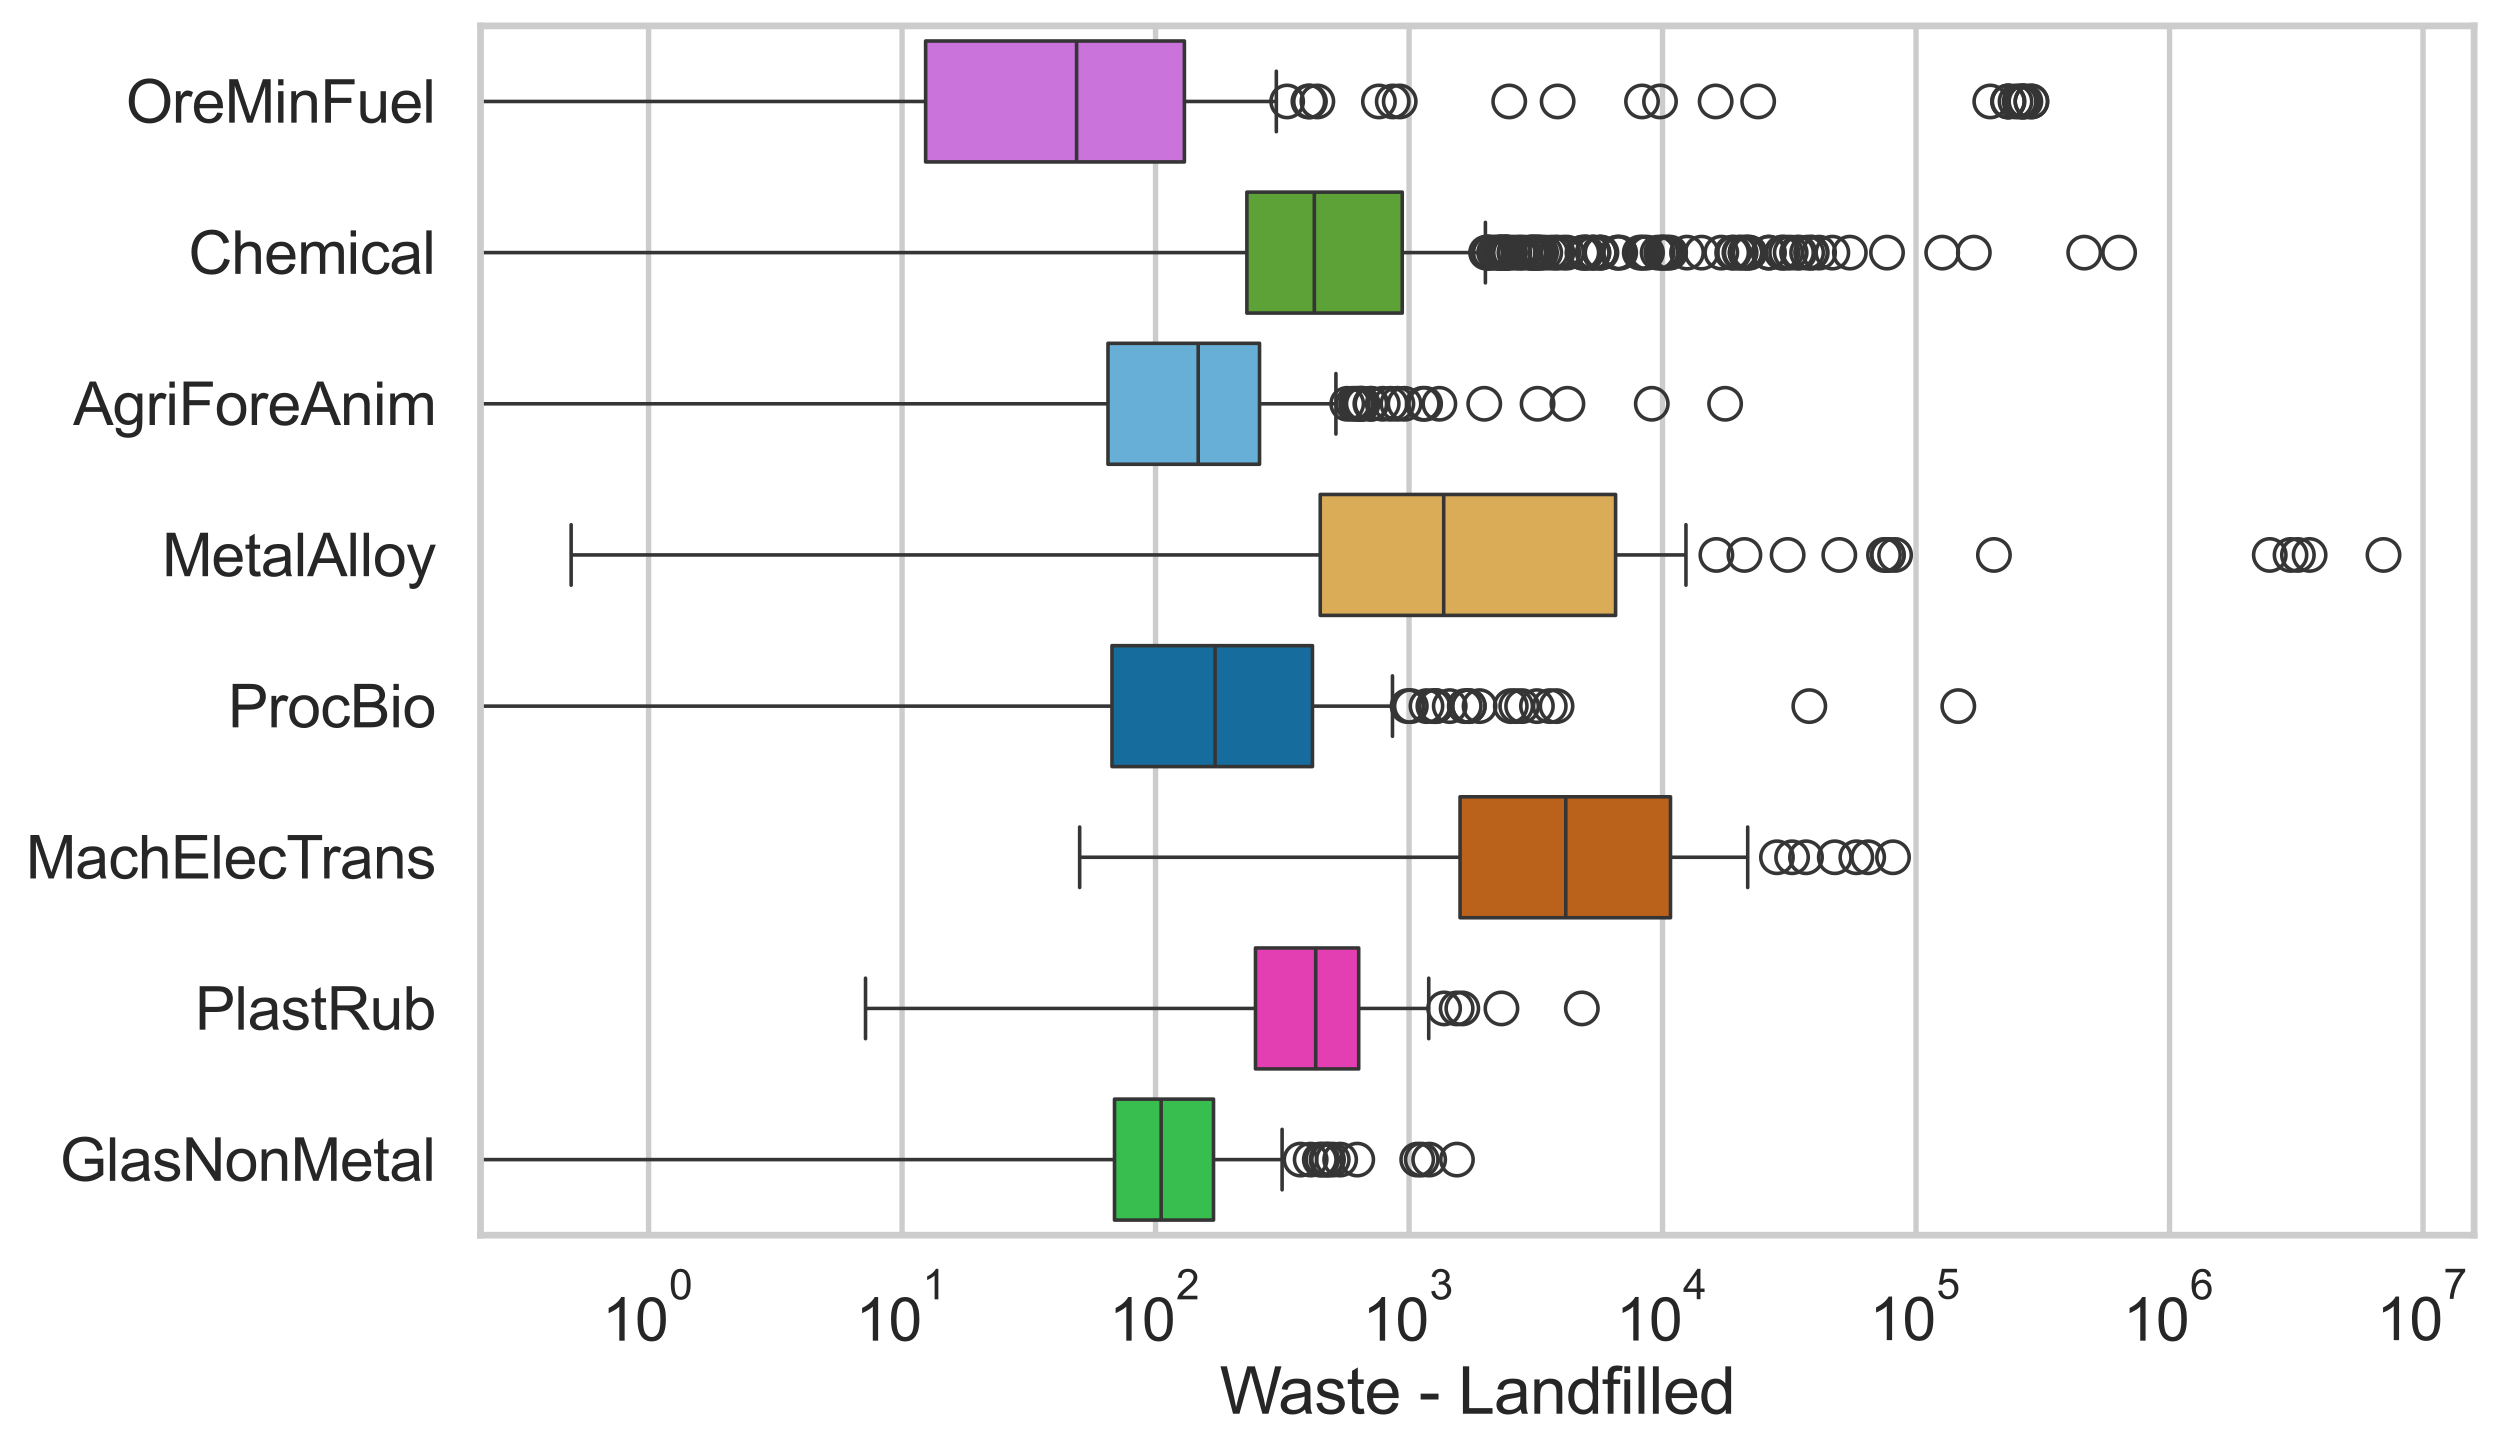 <?xml version="1.0" encoding="utf-8" standalone="no"?>
<!DOCTYPE svg PUBLIC "-//W3C//DTD SVG 1.1//EN"
  "http://www.w3.org/Graphics/SVG/1.1/DTD/svg11.dtd">
<svg xmlns:xlink="http://www.w3.org/1999/xlink" width="695.577pt" height="404.121pt" viewBox="0 0 695.577 404.121" xmlns="http://www.w3.org/2000/svg" version="1.1">
 <defs>
  <style type="text/css">*{stroke-linejoin: round; stroke-linecap: butt}</style>
 </defs>
 <g id="figure_1">
  <g id="patch_1">
   <path d="M 0 404.121 
L 695.577 404.121 
L 695.577 0 
L 0 0 
z
" style="fill: #ffffff"/>
  </g>
  <g id="axes_1">
   <g id="patch_2">
    <path d="M 133.697 343.665 
L 688.377 343.665 
L 688.377 7.2 
L 133.697 7.2 
z
" style="fill: #ffffff"/>
   </g>
   <g id="matplotlib.axis_1">
    <g id="xtick_1">
     <g id="line2d_1">
      <path d="M 180.454 343.665 
L 180.454 7.2 
" clip-path="url(#p8cb5b1861b)" style="fill: none; stroke: #cccccc; stroke-width: 1.5; stroke-linecap: round"/>
     </g>
     <g id="text_1">
      <!-- $\mathdefault{10^{0}}$ -->
      <g style="fill: #262626" transform="translate(167.501 373.18) scale(0.165 -0.165)">
       <defs>
        <path id="ArialMT-31" d="M 2384 0 
L 1822 0 
L 1822 3584 
Q 1619 3391 1289 3197 
Q 959 3003 697 2906 
L 697 3450 
Q 1169 3672 1522 3987 
Q 1875 4303 2022 4600 
L 2384 4600 
L 2384 0 
z
" transform="scale(0.016)"/>
        <path id="ArialMT-30" d="M 266 2259 
Q 266 3072 433 3567 
Q 600 4063 929 4331 
Q 1259 4600 1759 4600 
Q 2128 4600 2406 4451 
Q 2684 4303 2865 4023 
Q 3047 3744 3150 3342 
Q 3253 2941 3253 2259 
Q 3253 1453 3087 958 
Q 2922 463 2592 192 
Q 2263 -78 1759 -78 
Q 1097 -78 719 397 
Q 266 969 266 2259 
z
M 844 2259 
Q 844 1131 1108 757 
Q 1372 384 1759 384 
Q 2147 384 2411 759 
Q 2675 1134 2675 2259 
Q 2675 3391 2411 3762 
Q 2147 4134 1753 4134 
Q 1366 4134 1134 3806 
Q 844 3388 844 2259 
z
" transform="scale(0.016)"/>
       </defs>
       <use xlink:href="#ArialMT-31" transform="translate(0 0.994)"/>
       <use xlink:href="#ArialMT-30" transform="translate(55.615 0.994)"/>
       <use xlink:href="#ArialMT-30" transform="translate(112.973 70.688) scale(0.7)"/>
      </g>
     </g>
    </g>
    <g id="xtick_2">
     <g id="line2d_2">
      <path d="M 250.983 343.665 
L 250.983 7.2 
" clip-path="url(#p8cb5b1861b)" style="fill: none; stroke: #cccccc; stroke-width: 1.5; stroke-linecap: round"/>
     </g>
     <g id="text_2">
      <!-- $\mathdefault{10^{1}}$ -->
      <g style="fill: #262626" transform="translate(238.03 373.18) scale(0.165 -0.165)">
       <use xlink:href="#ArialMT-31" transform="translate(0 0.994)"/>
       <use xlink:href="#ArialMT-30" transform="translate(55.615 0.994)"/>
       <use xlink:href="#ArialMT-31" transform="translate(112.973 70.688) scale(0.7)"/>
      </g>
     </g>
    </g>
    <g id="xtick_3">
     <g id="line2d_3">
      <path d="M 321.511 343.665 
L 321.511 7.2 
" clip-path="url(#p8cb5b1861b)" style="fill: none; stroke: #cccccc; stroke-width: 1.5; stroke-linecap: round"/>
     </g>
     <g id="text_3">
      <!-- $\mathdefault{10^{2}}$ -->
      <g style="fill: #262626" transform="translate(308.559 373.18) scale(0.165 -0.165)">
       <defs>
        <path id="ArialMT-32" d="M 3222 541 
L 3222 0 
L 194 0 
Q 188 203 259 391 
Q 375 700 629 1000 
Q 884 1300 1366 1694 
Q 2113 2306 2375 2664 
Q 2638 3022 2638 3341 
Q 2638 3675 2398 3904 
Q 2159 4134 1775 4134 
Q 1369 4134 1125 3890 
Q 881 3647 878 3216 
L 300 3275 
Q 359 3922 746 4261 
Q 1134 4600 1788 4600 
Q 2447 4600 2831 4234 
Q 3216 3869 3216 3328 
Q 3216 3053 3103 2787 
Q 2991 2522 2730 2228 
Q 2469 1934 1863 1422 
Q 1356 997 1212 845 
Q 1069 694 975 541 
L 3222 541 
z
" transform="scale(0.016)"/>
       </defs>
       <use xlink:href="#ArialMT-31" transform="translate(0 0.994)"/>
       <use xlink:href="#ArialMT-30" transform="translate(55.615 0.994)"/>
       <use xlink:href="#ArialMT-32" transform="translate(112.973 70.688) scale(0.7)"/>
      </g>
     </g>
    </g>
    <g id="xtick_4">
     <g id="line2d_4">
      <path d="M 392.04 343.665 
L 392.04 7.2 
" clip-path="url(#p8cb5b1861b)" style="fill: none; stroke: #cccccc; stroke-width: 1.5; stroke-linecap: round"/>
     </g>
     <g id="text_4">
      <!-- $\mathdefault{10^{3}}$ -->
      <g style="fill: #262626" transform="translate(379.088 373.18) scale(0.165 -0.165)">
       <defs>
        <path id="ArialMT-33" d="M 269 1209 
L 831 1284 
Q 928 806 1161 595 
Q 1394 384 1728 384 
Q 2125 384 2398 659 
Q 2672 934 2672 1341 
Q 2672 1728 2419 1979 
Q 2166 2231 1775 2231 
Q 1616 2231 1378 2169 
L 1441 2663 
Q 1497 2656 1531 2656 
Q 1891 2656 2178 2843 
Q 2466 3031 2466 3422 
Q 2466 3731 2256 3934 
Q 2047 4138 1716 4138 
Q 1388 4138 1169 3931 
Q 950 3725 888 3313 
L 325 3413 
Q 428 3978 793 4289 
Q 1159 4600 1703 4600 
Q 2078 4600 2393 4439 
Q 2709 4278 2876 4000 
Q 3044 3722 3044 3409 
Q 3044 3113 2884 2869 
Q 2725 2625 2413 2481 
Q 2819 2388 3044 2092 
Q 3269 1797 3269 1353 
Q 3269 753 2831 336 
Q 2394 -81 1725 -81 
Q 1122 -81 723 278 
Q 325 638 269 1209 
z
" transform="scale(0.016)"/>
       </defs>
       <use xlink:href="#ArialMT-31" transform="translate(0 0.994)"/>
       <use xlink:href="#ArialMT-30" transform="translate(55.615 0.994)"/>
       <use xlink:href="#ArialMT-33" transform="translate(112.973 70.688) scale(0.7)"/>
      </g>
     </g>
    </g>
    <g id="xtick_5">
     <g id="line2d_5">
      <path d="M 462.569 343.665 
L 462.569 7.2 
" clip-path="url(#p8cb5b1861b)" style="fill: none; stroke: #cccccc; stroke-width: 1.5; stroke-linecap: round"/>
     </g>
     <g id="text_5">
      <!-- $\mathdefault{10^{4}}$ -->
      <g style="fill: #262626" transform="translate(449.616 373.015) scale(0.165 -0.165)">
       <defs>
        <path id="ArialMT-34" d="M 2069 0 
L 2069 1097 
L 81 1097 
L 81 1613 
L 2172 4581 
L 2631 4581 
L 2631 1613 
L 3250 1613 
L 3250 1097 
L 2631 1097 
L 2631 0 
L 2069 0 
z
M 2069 1613 
L 2069 3678 
L 634 1613 
L 2069 1613 
z
" transform="scale(0.016)"/>
       </defs>
       <use xlink:href="#ArialMT-31" transform="translate(0 0.202)"/>
       <use xlink:href="#ArialMT-30" transform="translate(55.615 0.202)"/>
       <use xlink:href="#ArialMT-34" transform="translate(112.973 69.895) scale(0.7)"/>
      </g>
     </g>
    </g>
    <g id="xtick_6">
     <g id="line2d_6">
      <path d="M 533.098 343.665 
L 533.098 7.2 
" clip-path="url(#p8cb5b1861b)" style="fill: none; stroke: #cccccc; stroke-width: 1.5; stroke-linecap: round"/>
     </g>
     <g id="text_6">
      <!-- $\mathdefault{10^{5}}$ -->
      <g style="fill: #262626" transform="translate(520.145 373.015) scale(0.165 -0.165)">
       <defs>
        <path id="ArialMT-35" d="M 266 1200 
L 856 1250 
Q 922 819 1161 601 
Q 1400 384 1738 384 
Q 2144 384 2425 690 
Q 2706 997 2706 1503 
Q 2706 1984 2436 2262 
Q 2166 2541 1728 2541 
Q 1456 2541 1237 2417 
Q 1019 2294 894 2097 
L 366 2166 
L 809 4519 
L 3088 4519 
L 3088 3981 
L 1259 3981 
L 1013 2750 
Q 1425 3038 1878 3038 
Q 2478 3038 2890 2622 
Q 3303 2206 3303 1553 
Q 3303 931 2941 478 
Q 2500 -78 1738 -78 
Q 1113 -78 717 272 
Q 322 622 266 1200 
z
" transform="scale(0.016)"/>
       </defs>
       <use xlink:href="#ArialMT-31" transform="translate(0 0.88)"/>
       <use xlink:href="#ArialMT-30" transform="translate(55.615 0.88)"/>
       <use xlink:href="#ArialMT-35" transform="translate(112.973 70.573) scale(0.7)"/>
      </g>
     </g>
    </g>
    <g id="xtick_7">
     <g id="line2d_7">
      <path d="M 603.626 343.665 
L 603.626 7.2 
" clip-path="url(#p8cb5b1861b)" style="fill: none; stroke: #cccccc; stroke-width: 1.5; stroke-linecap: round"/>
     </g>
     <g id="text_7">
      <!-- $\mathdefault{10^{6}}$ -->
      <g style="fill: #262626" transform="translate(590.674 373.18) scale(0.165 -0.165)">
       <defs>
        <path id="ArialMT-36" d="M 3184 3459 
L 2625 3416 
Q 2550 3747 2413 3897 
Q 2184 4138 1850 4138 
Q 1581 4138 1378 3988 
Q 1113 3794 959 3422 
Q 806 3050 800 2363 
Q 1003 2672 1297 2822 
Q 1591 2972 1913 2972 
Q 2475 2972 2870 2558 
Q 3266 2144 3266 1488 
Q 3266 1056 3080 686 
Q 2894 316 2569 119 
Q 2244 -78 1831 -78 
Q 1128 -78 684 439 
Q 241 956 241 2144 
Q 241 3472 731 4075 
Q 1159 4600 1884 4600 
Q 2425 4600 2770 4297 
Q 3116 3994 3184 3459 
z
M 888 1484 
Q 888 1194 1011 928 
Q 1134 663 1356 523 
Q 1578 384 1822 384 
Q 2178 384 2434 671 
Q 2691 959 2691 1453 
Q 2691 1928 2437 2201 
Q 2184 2475 1800 2475 
Q 1419 2475 1153 2201 
Q 888 1928 888 1484 
z
" transform="scale(0.016)"/>
       </defs>
       <use xlink:href="#ArialMT-31" transform="translate(0 0.994)"/>
       <use xlink:href="#ArialMT-30" transform="translate(55.615 0.994)"/>
       <use xlink:href="#ArialMT-36" transform="translate(112.973 70.688) scale(0.7)"/>
      </g>
     </g>
    </g>
    <g id="xtick_8">
     <g id="line2d_8">
      <path d="M 674.155 343.665 
L 674.155 7.2 
" clip-path="url(#p8cb5b1861b)" style="fill: none; stroke: #cccccc; stroke-width: 1.5; stroke-linecap: round"/>
     </g>
     <g id="text_8">
      <!-- $\mathdefault{10^{7}}$ -->
      <g style="fill: #262626" transform="translate(661.203 373.015) scale(0.165 -0.165)">
       <defs>
        <path id="ArialMT-37" d="M 303 3981 
L 303 4522 
L 3269 4522 
L 3269 4084 
Q 2831 3619 2401 2847 
Q 1972 2075 1738 1259 
Q 1569 684 1522 0 
L 944 0 
Q 953 541 1156 1306 
Q 1359 2072 1739 2783 
Q 2119 3494 2547 3981 
L 303 3981 
z
" transform="scale(0.016)"/>
       </defs>
       <use xlink:href="#ArialMT-31" transform="translate(0 0.847)"/>
       <use xlink:href="#ArialMT-30" transform="translate(55.615 0.847)"/>
       <use xlink:href="#ArialMT-37" transform="translate(112.973 70.541) scale(0.7)"/>
      </g>
     </g>
    </g>
    <g id="xtick_9"/>
    <g id="xtick_10"/>
    <g id="xtick_11"/>
    <g id="xtick_12"/>
    <g id="xtick_13"/>
    <g id="xtick_14"/>
    <g id="xtick_15"/>
    <g id="xtick_16"/>
    <g id="xtick_17"/>
    <g id="xtick_18"/>
    <g id="xtick_19"/>
    <g id="xtick_20"/>
    <g id="xtick_21"/>
    <g id="xtick_22"/>
    <g id="xtick_23"/>
    <g id="xtick_24"/>
    <g id="xtick_25"/>
    <g id="xtick_26"/>
    <g id="xtick_27"/>
    <g id="xtick_28"/>
    <g id="xtick_29"/>
    <g id="xtick_30"/>
    <g id="xtick_31"/>
    <g id="xtick_32"/>
    <g id="xtick_33"/>
    <g id="xtick_34"/>
    <g id="xtick_35"/>
    <g id="xtick_36"/>
    <g id="xtick_37"/>
    <g id="xtick_38"/>
    <g id="xtick_39"/>
    <g id="xtick_40"/>
    <g id="xtick_41"/>
    <g id="xtick_42"/>
    <g id="xtick_43"/>
    <g id="xtick_44"/>
    <g id="xtick_45"/>
    <g id="xtick_46"/>
    <g id="xtick_47"/>
    <g id="xtick_48"/>
    <g id="xtick_49"/>
    <g id="xtick_50"/>
    <g id="xtick_51"/>
    <g id="xtick_52"/>
    <g id="xtick_53"/>
    <g id="xtick_54"/>
    <g id="xtick_55"/>
    <g id="xtick_56"/>
    <g id="xtick_57"/>
    <g id="xtick_58"/>
    <g id="xtick_59"/>
    <g id="xtick_60"/>
    <g id="xtick_61"/>
    <g id="xtick_62"/>
    <g id="xtick_63"/>
    <g id="xtick_64"/>
    <g id="xtick_65"/>
    <g id="xtick_66"/>
    <g id="xtick_67"/>
    <g id="xtick_68"/>
    <g id="xtick_69"/>
    <g id="xtick_70"/>
    <g id="xtick_71"/>
    <g id="text_9">
     <!-- Waste - Landfilled -->
     <g style="fill: #262626" transform="translate(339.344 393.344) scale(0.18 -0.18)">
      <defs>
       <path id="ArialMT-57" d="M 1294 0 
L 78 4581 
L 700 4581 
L 1397 1578 
Q 1509 1106 1591 641 
Q 1766 1375 1797 1488 
L 2669 4581 
L 3400 4581 
L 4056 2263 
Q 4303 1400 4413 641 
Q 4500 1075 4641 1638 
L 5359 4581 
L 5969 4581 
L 4713 0 
L 4128 0 
L 3163 3491 
Q 3041 3928 3019 4028 
Q 2947 3713 2884 3491 
L 1913 0 
L 1294 0 
z
" transform="scale(0.016)"/>
       <path id="ArialMT-61" d="M 2588 409 
Q 2275 144 1986 34 
Q 1697 -75 1366 -75 
Q 819 -75 525 192 
Q 231 459 231 875 
Q 231 1119 342 1320 
Q 453 1522 633 1644 
Q 813 1766 1038 1828 
Q 1203 1872 1538 1913 
Q 2219 1994 2541 2106 
Q 2544 2222 2544 2253 
Q 2544 2597 2384 2738 
Q 2169 2928 1744 2928 
Q 1347 2928 1158 2789 
Q 969 2650 878 2297 
L 328 2372 
Q 403 2725 575 2942 
Q 747 3159 1072 3276 
Q 1397 3394 1825 3394 
Q 2250 3394 2515 3294 
Q 2781 3194 2906 3042 
Q 3031 2891 3081 2659 
Q 3109 2516 3109 2141 
L 3109 1391 
Q 3109 606 3145 398 
Q 3181 191 3288 0 
L 2700 0 
Q 2613 175 2588 409 
z
M 2541 1666 
Q 2234 1541 1622 1453 
Q 1275 1403 1131 1340 
Q 988 1278 909 1158 
Q 831 1038 831 891 
Q 831 666 1001 516 
Q 1172 366 1500 366 
Q 1825 366 2078 508 
Q 2331 650 2450 897 
Q 2541 1088 2541 1459 
L 2541 1666 
z
" transform="scale(0.016)"/>
       <path id="ArialMT-73" d="M 197 991 
L 753 1078 
Q 800 744 1014 566 
Q 1228 388 1613 388 
Q 2000 388 2187 545 
Q 2375 703 2375 916 
Q 2375 1106 2209 1216 
Q 2094 1291 1634 1406 
Q 1016 1563 777 1677 
Q 538 1791 414 1992 
Q 291 2194 291 2438 
Q 291 2659 392 2848 
Q 494 3038 669 3163 
Q 800 3259 1026 3326 
Q 1253 3394 1513 3394 
Q 1903 3394 2198 3281 
Q 2494 3169 2634 2976 
Q 2775 2784 2828 2463 
L 2278 2388 
Q 2241 2644 2061 2787 
Q 1881 2931 1553 2931 
Q 1166 2931 1000 2803 
Q 834 2675 834 2503 
Q 834 2394 903 2306 
Q 972 2216 1119 2156 
Q 1203 2125 1616 2013 
Q 2213 1853 2448 1751 
Q 2684 1650 2818 1456 
Q 2953 1263 2953 975 
Q 2953 694 2789 445 
Q 2625 197 2315 61 
Q 2006 -75 1616 -75 
Q 969 -75 630 194 
Q 291 463 197 991 
z
" transform="scale(0.016)"/>
       <path id="ArialMT-74" d="M 1650 503 
L 1731 6 
Q 1494 -44 1306 -44 
Q 1000 -44 831 53 
Q 663 150 594 308 
Q 525 466 525 972 
L 525 2881 
L 113 2881 
L 113 3319 
L 525 3319 
L 525 4141 
L 1084 4478 
L 1084 3319 
L 1650 3319 
L 1650 2881 
L 1084 2881 
L 1084 941 
Q 1084 700 1114 631 
Q 1144 563 1211 522 
Q 1278 481 1403 481 
Q 1497 481 1650 503 
z
" transform="scale(0.016)"/>
       <path id="ArialMT-65" d="M 2694 1069 
L 3275 997 
Q 3138 488 2766 206 
Q 2394 -75 1816 -75 
Q 1088 -75 661 373 
Q 234 822 234 1631 
Q 234 2469 665 2931 
Q 1097 3394 1784 3394 
Q 2450 3394 2872 2941 
Q 3294 2488 3294 1666 
Q 3294 1616 3291 1516 
L 816 1516 
Q 847 969 1125 678 
Q 1403 388 1819 388 
Q 2128 388 2347 550 
Q 2566 713 2694 1069 
z
M 847 1978 
L 2700 1978 
Q 2663 2397 2488 2606 
Q 2219 2931 1791 2931 
Q 1403 2931 1139 2672 
Q 875 2413 847 1978 
z
" transform="scale(0.016)"/>
       <path id="ArialMT-20" transform="scale(0.016)"/>
       <path id="ArialMT-2d" d="M 203 1375 
L 203 1941 
L 1931 1941 
L 1931 1375 
L 203 1375 
z
" transform="scale(0.016)"/>
       <path id="ArialMT-4c" d="M 469 0 
L 469 4581 
L 1075 4581 
L 1075 541 
L 3331 541 
L 3331 0 
L 469 0 
z
" transform="scale(0.016)"/>
       <path id="ArialMT-6e" d="M 422 0 
L 422 3319 
L 928 3319 
L 928 2847 
Q 1294 3394 1984 3394 
Q 2284 3394 2536 3286 
Q 2788 3178 2913 3003 
Q 3038 2828 3088 2588 
Q 3119 2431 3119 2041 
L 3119 0 
L 2556 0 
L 2556 2019 
Q 2556 2363 2490 2533 
Q 2425 2703 2258 2804 
Q 2091 2906 1866 2906 
Q 1506 2906 1245 2678 
Q 984 2450 984 1813 
L 984 0 
L 422 0 
z
" transform="scale(0.016)"/>
       <path id="ArialMT-64" d="M 2575 0 
L 2575 419 
Q 2259 -75 1647 -75 
Q 1250 -75 917 144 
Q 584 363 401 755 
Q 219 1147 219 1656 
Q 219 2153 384 2558 
Q 550 2963 881 3178 
Q 1213 3394 1622 3394 
Q 1922 3394 2156 3267 
Q 2391 3141 2538 2938 
L 2538 4581 
L 3097 4581 
L 3097 0 
L 2575 0 
z
M 797 1656 
Q 797 1019 1065 703 
Q 1334 388 1700 388 
Q 2069 388 2326 689 
Q 2584 991 2584 1609 
Q 2584 2291 2321 2609 
Q 2059 2928 1675 2928 
Q 1300 2928 1048 2622 
Q 797 2316 797 1656 
z
" transform="scale(0.016)"/>
       <path id="ArialMT-66" d="M 556 0 
L 556 2881 
L 59 2881 
L 59 3319 
L 556 3319 
L 556 3672 
Q 556 4006 616 4169 
Q 697 4388 901 4523 
Q 1106 4659 1475 4659 
Q 1713 4659 2000 4603 
L 1916 4113 
Q 1741 4144 1584 4144 
Q 1328 4144 1222 4034 
Q 1116 3925 1116 3625 
L 1116 3319 
L 1763 3319 
L 1763 2881 
L 1116 2881 
L 1116 0 
L 556 0 
z
" transform="scale(0.016)"/>
       <path id="ArialMT-69" d="M 425 3934 
L 425 4581 
L 988 4581 
L 988 3934 
L 425 3934 
z
M 425 0 
L 425 3319 
L 988 3319 
L 988 0 
L 425 0 
z
" transform="scale(0.016)"/>
       <path id="ArialMT-6c" d="M 409 0 
L 409 4581 
L 972 4581 
L 972 0 
L 409 0 
z
" transform="scale(0.016)"/>
      </defs>
      <use xlink:href="#ArialMT-57"/>
      <use xlink:href="#ArialMT-61" transform="translate(90.635 0)"/>
      <use xlink:href="#ArialMT-73" transform="translate(146.25 0)"/>
      <use xlink:href="#ArialMT-74" transform="translate(196.25 0)"/>
      <use xlink:href="#ArialMT-65" transform="translate(224.033 0)"/>
      <use xlink:href="#ArialMT-20" transform="translate(279.648 0)"/>
      <use xlink:href="#ArialMT-2d" transform="translate(307.432 0)"/>
      <use xlink:href="#ArialMT-20" transform="translate(340.732 0)"/>
      <use xlink:href="#ArialMT-4c" transform="translate(368.516 0)"/>
      <use xlink:href="#ArialMT-61" transform="translate(424.131 0)"/>
      <use xlink:href="#ArialMT-6e" transform="translate(479.746 0)"/>
      <use xlink:href="#ArialMT-64" transform="translate(535.361 0)"/>
      <use xlink:href="#ArialMT-66" transform="translate(590.977 0)"/>
      <use xlink:href="#ArialMT-69" transform="translate(618.76 0)"/>
      <use xlink:href="#ArialMT-6c" transform="translate(640.977 0)"/>
      <use xlink:href="#ArialMT-6c" transform="translate(663.193 0)"/>
      <use xlink:href="#ArialMT-65" transform="translate(685.41 0)"/>
      <use xlink:href="#ArialMT-64" transform="translate(741.025 0)"/>
     </g>
    </g>
   </g>
   <g id="matplotlib.axis_2">
    <g id="ytick_1">
     <g id="text_10">
      <!-- OreMinFuel -->
      <g style="fill: #262626" transform="translate(35.013 34.134) scale(0.165 -0.165)">
       <defs>
        <path id="ArialMT-4f" d="M 309 2231 
Q 309 3372 921 4017 
Q 1534 4663 2503 4663 
Q 3138 4663 3647 4359 
Q 4156 4056 4423 3514 
Q 4691 2972 4691 2284 
Q 4691 1588 4409 1038 
Q 4128 488 3612 205 
Q 3097 -78 2500 -78 
Q 1853 -78 1343 234 
Q 834 547 571 1087 
Q 309 1628 309 2231 
z
M 934 2222 
Q 934 1394 1379 917 
Q 1825 441 2497 441 
Q 3181 441 3623 922 
Q 4066 1403 4066 2288 
Q 4066 2847 3877 3264 
Q 3688 3681 3323 3911 
Q 2959 4141 2506 4141 
Q 1863 4141 1398 3698 
Q 934 3256 934 2222 
z
" transform="scale(0.016)"/>
        <path id="ArialMT-72" d="M 416 0 
L 416 3319 
L 922 3319 
L 922 2816 
Q 1116 3169 1280 3281 
Q 1444 3394 1641 3394 
Q 1925 3394 2219 3213 
L 2025 2691 
Q 1819 2813 1613 2813 
Q 1428 2813 1281 2702 
Q 1134 2591 1072 2394 
Q 978 2094 978 1738 
L 978 0 
L 416 0 
z
" transform="scale(0.016)"/>
        <path id="ArialMT-4d" d="M 475 0 
L 475 4581 
L 1388 4581 
L 2472 1338 
Q 2622 884 2691 659 
Q 2769 909 2934 1394 
L 4031 4581 
L 4847 4581 
L 4847 0 
L 4263 0 
L 4263 3834 
L 2931 0 
L 2384 0 
L 1059 3900 
L 1059 0 
L 475 0 
z
" transform="scale(0.016)"/>
        <path id="ArialMT-46" d="M 525 0 
L 525 4581 
L 3616 4581 
L 3616 4041 
L 1131 4041 
L 1131 2622 
L 3281 2622 
L 3281 2081 
L 1131 2081 
L 1131 0 
L 525 0 
z
" transform="scale(0.016)"/>
        <path id="ArialMT-75" d="M 2597 0 
L 2597 488 
Q 2209 -75 1544 -75 
Q 1250 -75 995 37 
Q 741 150 617 320 
Q 494 491 444 738 
Q 409 903 409 1263 
L 409 3319 
L 972 3319 
L 972 1478 
Q 972 1038 1006 884 
Q 1059 663 1231 536 
Q 1403 409 1656 409 
Q 1909 409 2131 539 
Q 2353 669 2445 892 
Q 2538 1116 2538 1541 
L 2538 3319 
L 3100 3319 
L 3100 0 
L 2597 0 
z
" transform="scale(0.016)"/>
       </defs>
       <use xlink:href="#ArialMT-4f"/>
       <use xlink:href="#ArialMT-72" transform="translate(77.783 0)"/>
       <use xlink:href="#ArialMT-65" transform="translate(111.084 0)"/>
       <use xlink:href="#ArialMT-4d" transform="translate(166.699 0)"/>
       <use xlink:href="#ArialMT-69" transform="translate(250 0)"/>
       <use xlink:href="#ArialMT-6e" transform="translate(272.217 0)"/>
       <use xlink:href="#ArialMT-46" transform="translate(327.832 0)"/>
       <use xlink:href="#ArialMT-75" transform="translate(388.916 0)"/>
       <use xlink:href="#ArialMT-65" transform="translate(444.531 0)"/>
       <use xlink:href="#ArialMT-6c" transform="translate(500.146 0)"/>
      </g>
     </g>
    </g>
    <g id="ytick_2">
     <g id="text_11">
      <!-- Chemical -->
      <g style="fill: #262626" transform="translate(52.428 76.192) scale(0.165 -0.165)">
       <defs>
        <path id="ArialMT-43" d="M 3763 1606 
L 4369 1453 
Q 4178 706 3683 314 
Q 3188 -78 2472 -78 
Q 1731 -78 1267 223 
Q 803 525 561 1097 
Q 319 1669 319 2325 
Q 319 3041 592 3573 
Q 866 4106 1370 4382 
Q 1875 4659 2481 4659 
Q 3169 4659 3637 4309 
Q 4106 3959 4291 3325 
L 3694 3184 
Q 3534 3684 3231 3912 
Q 2928 4141 2469 4141 
Q 1941 4141 1586 3887 
Q 1231 3634 1087 3207 
Q 944 2781 944 2328 
Q 944 1744 1114 1308 
Q 1284 872 1643 656 
Q 2003 441 2422 441 
Q 2931 441 3284 734 
Q 3638 1028 3763 1606 
z
" transform="scale(0.016)"/>
        <path id="ArialMT-68" d="M 422 0 
L 422 4581 
L 984 4581 
L 984 2938 
Q 1378 3394 1978 3394 
Q 2347 3394 2619 3248 
Q 2891 3103 3008 2847 
Q 3125 2591 3125 2103 
L 3125 0 
L 2563 0 
L 2563 2103 
Q 2563 2525 2380 2717 
Q 2197 2909 1863 2909 
Q 1613 2909 1392 2779 
Q 1172 2650 1078 2428 
Q 984 2206 984 1816 
L 984 0 
L 422 0 
z
" transform="scale(0.016)"/>
        <path id="ArialMT-6d" d="M 422 0 
L 422 3319 
L 925 3319 
L 925 2853 
Q 1081 3097 1340 3245 
Q 1600 3394 1931 3394 
Q 2300 3394 2536 3241 
Q 2772 3088 2869 2813 
Q 3263 3394 3894 3394 
Q 4388 3394 4653 3120 
Q 4919 2847 4919 2278 
L 4919 0 
L 4359 0 
L 4359 2091 
Q 4359 2428 4304 2576 
Q 4250 2725 4106 2815 
Q 3963 2906 3769 2906 
Q 3419 2906 3187 2673 
Q 2956 2441 2956 1928 
L 2956 0 
L 2394 0 
L 2394 2156 
Q 2394 2531 2256 2718 
Q 2119 2906 1806 2906 
Q 1569 2906 1367 2781 
Q 1166 2656 1075 2415 
Q 984 2175 984 1722 
L 984 0 
L 422 0 
z
" transform="scale(0.016)"/>
        <path id="ArialMT-63" d="M 2588 1216 
L 3141 1144 
Q 3050 572 2676 248 
Q 2303 -75 1759 -75 
Q 1078 -75 664 370 
Q 250 816 250 1647 
Q 250 2184 428 2587 
Q 606 2991 970 3192 
Q 1334 3394 1763 3394 
Q 2303 3394 2647 3120 
Q 2991 2847 3088 2344 
L 2541 2259 
Q 2463 2594 2264 2762 
Q 2066 2931 1784 2931 
Q 1359 2931 1093 2626 
Q 828 2322 828 1663 
Q 828 994 1084 691 
Q 1341 388 1753 388 
Q 2084 388 2306 591 
Q 2528 794 2588 1216 
z
" transform="scale(0.016)"/>
       </defs>
       <use xlink:href="#ArialMT-43"/>
       <use xlink:href="#ArialMT-68" transform="translate(72.217 0)"/>
       <use xlink:href="#ArialMT-65" transform="translate(127.832 0)"/>
       <use xlink:href="#ArialMT-6d" transform="translate(183.447 0)"/>
       <use xlink:href="#ArialMT-69" transform="translate(266.748 0)"/>
       <use xlink:href="#ArialMT-63" transform="translate(288.965 0)"/>
       <use xlink:href="#ArialMT-61" transform="translate(338.965 0)"/>
       <use xlink:href="#ArialMT-6c" transform="translate(394.58 0)"/>
      </g>
     </g>
    </g>
    <g id="ytick_3">
     <g id="text_12">
      <!-- AgriForeAnim -->
      <g style="fill: #262626" transform="translate(20.341 118.25) scale(0.165 -0.165)">
       <defs>
        <path id="ArialMT-41" d="M -9 0 
L 1750 4581 
L 2403 4581 
L 4278 0 
L 3588 0 
L 3053 1388 
L 1138 1388 
L 634 0 
L -9 0 
z
M 1313 1881 
L 2866 1881 
L 2388 3150 
Q 2169 3728 2063 4100 
Q 1975 3659 1816 3225 
L 1313 1881 
z
" transform="scale(0.016)"/>
        <path id="ArialMT-67" d="M 319 -275 
L 866 -356 
Q 900 -609 1056 -725 
Q 1266 -881 1628 -881 
Q 2019 -881 2231 -725 
Q 2444 -569 2519 -288 
Q 2563 -116 2559 434 
Q 2191 0 1641 0 
Q 956 0 581 494 
Q 206 988 206 1678 
Q 206 2153 378 2554 
Q 550 2956 876 3175 
Q 1203 3394 1644 3394 
Q 2231 3394 2613 2919 
L 2613 3319 
L 3131 3319 
L 3131 450 
Q 3131 -325 2973 -648 
Q 2816 -972 2473 -1159 
Q 2131 -1347 1631 -1347 
Q 1038 -1347 672 -1080 
Q 306 -813 319 -275 
z
M 784 1719 
Q 784 1066 1043 766 
Q 1303 466 1694 466 
Q 2081 466 2343 764 
Q 2606 1063 2606 1700 
Q 2606 2309 2336 2618 
Q 2066 2928 1684 2928 
Q 1309 2928 1046 2623 
Q 784 2319 784 1719 
z
" transform="scale(0.016)"/>
        <path id="ArialMT-6f" d="M 213 1659 
Q 213 2581 725 3025 
Q 1153 3394 1769 3394 
Q 2453 3394 2887 2945 
Q 3322 2497 3322 1706 
Q 3322 1066 3130 698 
Q 2938 331 2570 128 
Q 2203 -75 1769 -75 
Q 1072 -75 642 372 
Q 213 819 213 1659 
z
M 791 1659 
Q 791 1022 1069 705 
Q 1347 388 1769 388 
Q 2188 388 2466 706 
Q 2744 1025 2744 1678 
Q 2744 2294 2464 2611 
Q 2184 2928 1769 2928 
Q 1347 2928 1069 2612 
Q 791 2297 791 1659 
z
" transform="scale(0.016)"/>
       </defs>
       <use xlink:href="#ArialMT-41"/>
       <use xlink:href="#ArialMT-67" transform="translate(66.699 0)"/>
       <use xlink:href="#ArialMT-72" transform="translate(122.314 0)"/>
       <use xlink:href="#ArialMT-69" transform="translate(155.615 0)"/>
       <use xlink:href="#ArialMT-46" transform="translate(177.832 0)"/>
       <use xlink:href="#ArialMT-6f" transform="translate(238.916 0)"/>
       <use xlink:href="#ArialMT-72" transform="translate(294.531 0)"/>
       <use xlink:href="#ArialMT-65" transform="translate(327.832 0)"/>
       <use xlink:href="#ArialMT-41" transform="translate(383.447 0)"/>
       <use xlink:href="#ArialMT-6e" transform="translate(450.146 0)"/>
       <use xlink:href="#ArialMT-69" transform="translate(505.762 0)"/>
       <use xlink:href="#ArialMT-6d" transform="translate(527.979 0)"/>
      </g>
     </g>
    </g>
    <g id="ytick_4">
     <g id="text_13">
      <!-- MetalAlloy -->
      <g style="fill: #262626" transform="translate(45.088 160.308) scale(0.165 -0.165)">
       <defs>
        <path id="ArialMT-79" d="M 397 -1278 
L 334 -750 
Q 519 -800 656 -800 
Q 844 -800 956 -737 
Q 1069 -675 1141 -563 
Q 1194 -478 1313 -144 
Q 1328 -97 1363 -6 
L 103 3319 
L 709 3319 
L 1400 1397 
Q 1534 1031 1641 628 
Q 1738 1016 1872 1384 
L 2581 3319 
L 3144 3319 
L 1881 -56 
Q 1678 -603 1566 -809 
Q 1416 -1088 1222 -1217 
Q 1028 -1347 759 -1347 
Q 597 -1347 397 -1278 
z
" transform="scale(0.016)"/>
       </defs>
       <use xlink:href="#ArialMT-4d"/>
       <use xlink:href="#ArialMT-65" transform="translate(83.301 0)"/>
       <use xlink:href="#ArialMT-74" transform="translate(138.916 0)"/>
       <use xlink:href="#ArialMT-61" transform="translate(166.699 0)"/>
       <use xlink:href="#ArialMT-6c" transform="translate(222.314 0)"/>
       <use xlink:href="#ArialMT-41" transform="translate(244.531 0)"/>
       <use xlink:href="#ArialMT-6c" transform="translate(311.23 0)"/>
       <use xlink:href="#ArialMT-6c" transform="translate(333.447 0)"/>
       <use xlink:href="#ArialMT-6f" transform="translate(355.664 0)"/>
       <use xlink:href="#ArialMT-79" transform="translate(411.279 0)"/>
      </g>
     </g>
    </g>
    <g id="ytick_5">
     <g id="text_14">
      <!-- ProcBio -->
      <g style="fill: #262626" transform="translate(63.424 202.366) scale(0.165 -0.165)">
       <defs>
        <path id="ArialMT-50" d="M 494 0 
L 494 4581 
L 2222 4581 
Q 2678 4581 2919 4538 
Q 3256 4481 3484 4323 
Q 3713 4166 3852 3881 
Q 3991 3597 3991 3256 
Q 3991 2672 3619 2267 
Q 3247 1863 2275 1863 
L 1100 1863 
L 1100 0 
L 494 0 
z
M 1100 2403 
L 2284 2403 
Q 2872 2403 3119 2622 
Q 3366 2841 3366 3238 
Q 3366 3525 3220 3729 
Q 3075 3934 2838 4000 
Q 2684 4041 2272 4041 
L 1100 4041 
L 1100 2403 
z
" transform="scale(0.016)"/>
        <path id="ArialMT-42" d="M 469 0 
L 469 4581 
L 2188 4581 
Q 2713 4581 3030 4442 
Q 3347 4303 3526 4014 
Q 3706 3725 3706 3409 
Q 3706 3116 3547 2856 
Q 3388 2597 3066 2438 
Q 3481 2316 3704 2022 
Q 3928 1728 3928 1328 
Q 3928 1006 3792 729 
Q 3656 453 3456 303 
Q 3256 153 2954 76 
Q 2653 0 2216 0 
L 469 0 
z
M 1075 2656 
L 2066 2656 
Q 2469 2656 2644 2709 
Q 2875 2778 2992 2937 
Q 3109 3097 3109 3338 
Q 3109 3566 3000 3739 
Q 2891 3913 2687 3977 
Q 2484 4041 1991 4041 
L 1075 4041 
L 1075 2656 
z
M 1075 541 
L 2216 541 
Q 2509 541 2628 563 
Q 2838 600 2978 687 
Q 3119 775 3209 942 
Q 3300 1109 3300 1328 
Q 3300 1584 3169 1773 
Q 3038 1963 2805 2039 
Q 2572 2116 2134 2116 
L 1075 2116 
L 1075 541 
z
" transform="scale(0.016)"/>
       </defs>
       <use xlink:href="#ArialMT-50"/>
       <use xlink:href="#ArialMT-72" transform="translate(66.699 0)"/>
       <use xlink:href="#ArialMT-6f" transform="translate(100 0)"/>
       <use xlink:href="#ArialMT-63" transform="translate(155.615 0)"/>
       <use xlink:href="#ArialMT-42" transform="translate(205.615 0)"/>
       <use xlink:href="#ArialMT-69" transform="translate(272.314 0)"/>
       <use xlink:href="#ArialMT-6f" transform="translate(294.531 0)"/>
      </g>
     </g>
    </g>
    <g id="ytick_6">
     <g id="text_15">
      <!-- MachElecTrans -->
      <g style="fill: #262626" transform="translate(7.2 244.425) scale(0.165 -0.165)">
       <defs>
        <path id="ArialMT-45" d="M 506 0 
L 506 4581 
L 3819 4581 
L 3819 4041 
L 1113 4041 
L 1113 2638 
L 3647 2638 
L 3647 2100 
L 1113 2100 
L 1113 541 
L 3925 541 
L 3925 0 
L 506 0 
z
" transform="scale(0.016)"/>
        <path id="ArialMT-54" d="M 1659 0 
L 1659 4041 
L 150 4041 
L 150 4581 
L 3781 4581 
L 3781 4041 
L 2266 4041 
L 2266 0 
L 1659 0 
z
" transform="scale(0.016)"/>
       </defs>
       <use xlink:href="#ArialMT-4d"/>
       <use xlink:href="#ArialMT-61" transform="translate(83.301 0)"/>
       <use xlink:href="#ArialMT-63" transform="translate(138.916 0)"/>
       <use xlink:href="#ArialMT-68" transform="translate(188.916 0)"/>
       <use xlink:href="#ArialMT-45" transform="translate(244.531 0)"/>
       <use xlink:href="#ArialMT-6c" transform="translate(311.23 0)"/>
       <use xlink:href="#ArialMT-65" transform="translate(333.447 0)"/>
       <use xlink:href="#ArialMT-63" transform="translate(389.062 0)"/>
       <use xlink:href="#ArialMT-54" transform="translate(439.062 0)"/>
       <use xlink:href="#ArialMT-72" transform="translate(496.396 0)"/>
       <use xlink:href="#ArialMT-61" transform="translate(529.697 0)"/>
       <use xlink:href="#ArialMT-6e" transform="translate(585.312 0)"/>
       <use xlink:href="#ArialMT-73" transform="translate(640.928 0)"/>
      </g>
     </g>
    </g>
    <g id="ytick_7">
     <g id="text_16">
      <!-- PlastRub -->
      <g style="fill: #262626" transform="translate(54.248 286.483) scale(0.165 -0.165)">
       <defs>
        <path id="ArialMT-52" d="M 503 0 
L 503 4581 
L 2534 4581 
Q 3147 4581 3465 4457 
Q 3784 4334 3975 4021 
Q 4166 3709 4166 3331 
Q 4166 2844 3850 2509 
Q 3534 2175 2875 2084 
Q 3116 1969 3241 1856 
Q 3506 1613 3744 1247 
L 4541 0 
L 3778 0 
L 3172 953 
Q 2906 1366 2734 1584 
Q 2563 1803 2427 1890 
Q 2291 1978 2150 2013 
Q 2047 2034 1813 2034 
L 1109 2034 
L 1109 0 
L 503 0 
z
M 1109 2559 
L 2413 2559 
Q 2828 2559 3062 2645 
Q 3297 2731 3419 2920 
Q 3541 3109 3541 3331 
Q 3541 3656 3305 3865 
Q 3069 4075 2559 4075 
L 1109 4075 
L 1109 2559 
z
" transform="scale(0.016)"/>
        <path id="ArialMT-62" d="M 941 0 
L 419 0 
L 419 4581 
L 981 4581 
L 981 2947 
Q 1338 3394 1891 3394 
Q 2197 3394 2470 3270 
Q 2744 3147 2920 2923 
Q 3097 2700 3197 2384 
Q 3297 2069 3297 1709 
Q 3297 856 2875 390 
Q 2453 -75 1863 -75 
Q 1275 -75 941 416 
L 941 0 
z
M 934 1684 
Q 934 1088 1097 822 
Q 1363 388 1816 388 
Q 2184 388 2453 708 
Q 2722 1028 2722 1663 
Q 2722 2313 2464 2622 
Q 2206 2931 1841 2931 
Q 1472 2931 1203 2611 
Q 934 2291 934 1684 
z
" transform="scale(0.016)"/>
       </defs>
       <use xlink:href="#ArialMT-50"/>
       <use xlink:href="#ArialMT-6c" transform="translate(66.699 0)"/>
       <use xlink:href="#ArialMT-61" transform="translate(88.916 0)"/>
       <use xlink:href="#ArialMT-73" transform="translate(144.531 0)"/>
       <use xlink:href="#ArialMT-74" transform="translate(194.531 0)"/>
       <use xlink:href="#ArialMT-52" transform="translate(222.314 0)"/>
       <use xlink:href="#ArialMT-75" transform="translate(294.531 0)"/>
       <use xlink:href="#ArialMT-62" transform="translate(350.146 0)"/>
      </g>
     </g>
    </g>
    <g id="ytick_8">
     <g id="text_17">
      <!-- GlasNonMetal -->
      <g style="fill: #262626" transform="translate(16.659 328.541) scale(0.165 -0.165)">
       <defs>
        <path id="ArialMT-47" d="M 2638 1797 
L 2638 2334 
L 4578 2338 
L 4578 638 
Q 4131 281 3656 101 
Q 3181 -78 2681 -78 
Q 2006 -78 1454 211 
Q 903 500 622 1047 
Q 341 1594 341 2269 
Q 341 2938 620 3517 
Q 900 4097 1425 4378 
Q 1950 4659 2634 4659 
Q 3131 4659 3532 4498 
Q 3934 4338 4162 4050 
Q 4391 3763 4509 3300 
L 3963 3150 
Q 3859 3500 3706 3700 
Q 3553 3900 3268 4020 
Q 2984 4141 2638 4141 
Q 2222 4141 1919 4014 
Q 1616 3888 1430 3681 
Q 1244 3475 1141 3228 
Q 966 2803 966 2306 
Q 966 1694 1177 1281 
Q 1388 869 1791 669 
Q 2194 469 2647 469 
Q 3041 469 3416 620 
Q 3791 772 3984 944 
L 3984 1797 
L 2638 1797 
z
" transform="scale(0.016)"/>
        <path id="ArialMT-4e" d="M 488 0 
L 488 4581 
L 1109 4581 
L 3516 984 
L 3516 4581 
L 4097 4581 
L 4097 0 
L 3475 0 
L 1069 3600 
L 1069 0 
L 488 0 
z
" transform="scale(0.016)"/>
       </defs>
       <use xlink:href="#ArialMT-47"/>
       <use xlink:href="#ArialMT-6c" transform="translate(77.783 0)"/>
       <use xlink:href="#ArialMT-61" transform="translate(100 0)"/>
       <use xlink:href="#ArialMT-73" transform="translate(155.615 0)"/>
       <use xlink:href="#ArialMT-4e" transform="translate(205.615 0)"/>
       <use xlink:href="#ArialMT-6f" transform="translate(277.832 0)"/>
       <use xlink:href="#ArialMT-6e" transform="translate(333.447 0)"/>
       <use xlink:href="#ArialMT-4d" transform="translate(389.062 0)"/>
       <use xlink:href="#ArialMT-65" transform="translate(472.363 0)"/>
       <use xlink:href="#ArialMT-74" transform="translate(527.979 0)"/>
       <use xlink:href="#ArialMT-61" transform="translate(555.762 0)"/>
       <use xlink:href="#ArialMT-6c" transform="translate(611.377 0)"/>
      </g>
     </g>
    </g>
   </g>
   <g id="patch_3">
    <path d="M 257.537 11.406 
L 257.537 45.052 
L 329.535 45.052 
L 329.535 11.406 
L 257.537 11.406 
z
" clip-path="url(#p8cb5b1861b)" style="fill: #ca74db; stroke: #353535; stroke-linejoin: miter"/>
   </g>
   <g id="line2d_9">
    <path d="M 257.537 28.229 
L -1 28.229 
" clip-path="url(#p8cb5b1861b)" style="fill: none; stroke: #353535"/>
   </g>
   <g id="line2d_10">
    <path d="M 329.535 28.229 
L 355.115 28.229 
" clip-path="url(#p8cb5b1861b)" style="fill: none; stroke: #353535"/>
   </g>
   <g id="line2d_11">
    <path clip-path="url(#p8cb5b1861b)" style="fill: none; stroke: #353535; stroke-linecap: round"/>
   </g>
   <g id="line2d_12">
    <path d="M 355.115 19.817 
L 355.115 36.641 
" clip-path="url(#p8cb5b1861b)" style="fill: none; stroke: #353535; stroke-linecap: round"/>
   </g>
   <g id="line2d_13">
    <defs>
     <path id="m1942b2f0e1" d="M 0 4.5 
C 1.193 4.5 2.338 4.026 3.182 3.182 
C 4.026 2.338 4.5 1.193 4.5 0 
C 4.5 -1.193 4.026 -2.338 3.182 -3.182 
C 2.338 -4.026 1.193 -4.5 0 -4.5 
C -1.193 -4.5 -2.338 -4.026 -3.182 -3.182 
C -4.026 -2.338 -4.5 -1.193 -4.5 0 
C -4.5 1.193 -4.026 2.338 -3.182 3.182 
C -2.338 4.026 -1.193 4.5 0 4.5 
z
" style="stroke: #353535"/>
    </defs>
    <g clip-path="url(#p8cb5b1861b)">
     <use xlink:href="#m1942b2f0e1" x="364.469" y="28.229" style="fill-opacity: 0; stroke: #353535"/>
     <use xlink:href="#m1942b2f0e1" x="558.738" y="28.229" style="fill-opacity: 0; stroke: #353535"/>
     <use xlink:href="#m1942b2f0e1" x="560.783" y="28.229" style="fill-opacity: 0; stroke: #353535"/>
     <use xlink:href="#m1942b2f0e1" x="562.743" y="28.229" style="fill-opacity: 0; stroke: #353535"/>
     <use xlink:href="#m1942b2f0e1" x="389.446" y="28.229" style="fill-opacity: 0; stroke: #353535"/>
     <use xlink:href="#m1942b2f0e1" x="383.657" y="28.229" style="fill-opacity: 0; stroke: #353535"/>
     <use xlink:href="#m1942b2f0e1" x="553.753" y="28.229" style="fill-opacity: 0; stroke: #353535"/>
     <use xlink:href="#m1942b2f0e1" x="562.743" y="28.229" style="fill-opacity: 0; stroke: #353535"/>
     <use xlink:href="#m1942b2f0e1" x="419.911" y="28.229" style="fill-opacity: 0; stroke: #353535"/>
     <use xlink:href="#m1942b2f0e1" x="461.867" y="28.229" style="fill-opacity: 0; stroke: #353535"/>
     <use xlink:href="#m1942b2f0e1" x="358.125" y="28.229" style="fill-opacity: 0; stroke: #353535"/>
     <use xlink:href="#m1942b2f0e1" x="561.932" y="28.229" style="fill-opacity: 0; stroke: #353535"/>
     <use xlink:href="#m1942b2f0e1" x="565.198" y="28.229" style="fill-opacity: 0; stroke: #353535"/>
     <use xlink:href="#m1942b2f0e1" x="364.038" y="28.229" style="fill-opacity: 0; stroke: #353535"/>
     <use xlink:href="#m1942b2f0e1" x="565.198" y="28.229" style="fill-opacity: 0; stroke: #353535"/>
     <use xlink:href="#m1942b2f0e1" x="366.533" y="28.229" style="fill-opacity: 0; stroke: #353535"/>
     <use xlink:href="#m1942b2f0e1" x="433.383" y="28.229" style="fill-opacity: 0; stroke: #353535"/>
     <use xlink:href="#m1942b2f0e1" x="562.77" y="28.229" style="fill-opacity: 0; stroke: #353535"/>
     <use xlink:href="#m1942b2f0e1" x="387.5" y="28.229" style="fill-opacity: 0; stroke: #353535"/>
     <use xlink:href="#m1942b2f0e1" x="489.172" y="28.229" style="fill-opacity: 0; stroke: #353535"/>
     <use xlink:href="#m1942b2f0e1" x="558.843" y="28.229" style="fill-opacity: 0; stroke: #353535"/>
     <use xlink:href="#m1942b2f0e1" x="477.347" y="28.229" style="fill-opacity: 0; stroke: #353535"/>
     <use xlink:href="#m1942b2f0e1" x="563.512" y="28.229" style="fill-opacity: 0; stroke: #353535"/>
     <use xlink:href="#m1942b2f0e1" x="558.682" y="28.229" style="fill-opacity: 0; stroke: #353535"/>
     <use xlink:href="#m1942b2f0e1" x="456.86" y="28.229" style="fill-opacity: 0; stroke: #353535"/>
    </g>
   </g>
   <g id="patch_4">
    <path d="M 346.918 53.464 
L 346.918 87.11 
L 390.147 87.11 
L 390.147 53.464 
L 346.918 53.464 
z
" clip-path="url(#p8cb5b1861b)" style="fill: #5ca236; stroke: #353535; stroke-linejoin: miter"/>
   </g>
   <g id="line2d_14">
    <path d="M 346.918 70.287 
L -1 70.287 
" clip-path="url(#p8cb5b1861b)" style="fill: none; stroke: #353535"/>
   </g>
   <g id="line2d_15">
    <path d="M 390.147 70.287 
L 413.284 70.287 
" clip-path="url(#p8cb5b1861b)" style="fill: none; stroke: #353535"/>
   </g>
   <g id="line2d_16">
    <path clip-path="url(#p8cb5b1861b)" style="fill: none; stroke: #353535; stroke-linecap: round"/>
   </g>
   <g id="line2d_17">
    <path d="M 413.284 61.875 
L 413.284 78.699 
" clip-path="url(#p8cb5b1861b)" style="fill: none; stroke: #353535; stroke-linecap: round"/>
   </g>
   <g id="line2d_18">
    <g clip-path="url(#p8cb5b1861b)">
     <use xlink:href="#m1942b2f0e1" x="457.429" y="70.287" style="fill-opacity: 0; stroke: #353535"/>
     <use xlink:href="#m1942b2f0e1" x="417.216" y="70.287" style="fill-opacity: 0; stroke: #353535"/>
     <use xlink:href="#m1942b2f0e1" x="549.182" y="70.287" style="fill-opacity: 0; stroke: #353535"/>
     <use xlink:href="#m1942b2f0e1" x="440.273" y="70.287" style="fill-opacity: 0; stroke: #353535"/>
     <use xlink:href="#m1942b2f0e1" x="418.912" y="70.287" style="fill-opacity: 0; stroke: #353535"/>
     <use xlink:href="#m1942b2f0e1" x="441.242" y="70.287" style="fill-opacity: 0; stroke: #353535"/>
     <use xlink:href="#m1942b2f0e1" x="421.346" y="70.287" style="fill-opacity: 0; stroke: #353535"/>
     <use xlink:href="#m1942b2f0e1" x="495.973" y="70.287" style="fill-opacity: 0; stroke: #353535"/>
     <use xlink:href="#m1942b2f0e1" x="458.249" y="70.287" style="fill-opacity: 0; stroke: #353535"/>
     <use xlink:href="#m1942b2f0e1" x="428.777" y="70.287" style="fill-opacity: 0; stroke: #353535"/>
     <use xlink:href="#m1942b2f0e1" x="426.072" y="70.287" style="fill-opacity: 0; stroke: #353535"/>
     <use xlink:href="#m1942b2f0e1" x="433.341" y="70.287" style="fill-opacity: 0; stroke: #353535"/>
     <use xlink:href="#m1942b2f0e1" x="504.091" y="70.287" style="fill-opacity: 0; stroke: #353535"/>
     <use xlink:href="#m1942b2f0e1" x="445.126" y="70.287" style="fill-opacity: 0; stroke: #353535"/>
     <use xlink:href="#m1942b2f0e1" x="417.666" y="70.287" style="fill-opacity: 0; stroke: #353535"/>
     <use xlink:href="#m1942b2f0e1" x="478.918" y="70.287" style="fill-opacity: 0; stroke: #353535"/>
     <use xlink:href="#m1942b2f0e1" x="419.016" y="70.287" style="fill-opacity: 0; stroke: #353535"/>
     <use xlink:href="#m1942b2f0e1" x="484.312" y="70.287" style="fill-opacity: 0; stroke: #353535"/>
     <use xlink:href="#m1942b2f0e1" x="436.032" y="70.287" style="fill-opacity: 0; stroke: #353535"/>
     <use xlink:href="#m1942b2f0e1" x="441.407" y="70.287" style="fill-opacity: 0; stroke: #353535"/>
     <use xlink:href="#m1942b2f0e1" x="418.81" y="70.287" style="fill-opacity: 0; stroke: #353535"/>
     <use xlink:href="#m1942b2f0e1" x="461.201" y="70.287" style="fill-opacity: 0; stroke: #353535"/>
     <use xlink:href="#m1942b2f0e1" x="525.026" y="70.287" style="fill-opacity: 0; stroke: #353535"/>
     <use xlink:href="#m1942b2f0e1" x="429.935" y="70.287" style="fill-opacity: 0; stroke: #353535"/>
     <use xlink:href="#m1942b2f0e1" x="500" y="70.287" style="fill-opacity: 0; stroke: #353535"/>
     <use xlink:href="#m1942b2f0e1" x="426.236" y="70.287" style="fill-opacity: 0; stroke: #353535"/>
     <use xlink:href="#m1942b2f0e1" x="425.444" y="70.287" style="fill-opacity: 0; stroke: #353535"/>
     <use xlink:href="#m1942b2f0e1" x="502.795" y="70.287" style="fill-opacity: 0; stroke: #353535"/>
     <use xlink:href="#m1942b2f0e1" x="482.433" y="70.287" style="fill-opacity: 0; stroke: #353535"/>
     <use xlink:href="#m1942b2f0e1" x="418.959" y="70.287" style="fill-opacity: 0; stroke: #353535"/>
     <use xlink:href="#m1942b2f0e1" x="450.018" y="70.287" style="fill-opacity: 0; stroke: #353535"/>
     <use xlink:href="#m1942b2f0e1" x="431.56" y="70.287" style="fill-opacity: 0; stroke: #353535"/>
     <use xlink:href="#m1942b2f0e1" x="413.928" y="70.287" style="fill-opacity: 0; stroke: #353535"/>
     <use xlink:href="#m1942b2f0e1" x="492.083" y="70.287" style="fill-opacity: 0; stroke: #353535"/>
     <use xlink:href="#m1942b2f0e1" x="450.117" y="70.287" style="fill-opacity: 0; stroke: #353535"/>
     <use xlink:href="#m1942b2f0e1" x="432.769" y="70.287" style="fill-opacity: 0; stroke: #353535"/>
     <use xlink:href="#m1942b2f0e1" x="434.981" y="70.287" style="fill-opacity: 0; stroke: #353535"/>
     <use xlink:href="#m1942b2f0e1" x="456.228" y="70.287" style="fill-opacity: 0; stroke: #353535"/>
     <use xlink:href="#m1942b2f0e1" x="589.601" y="70.287" style="fill-opacity: 0; stroke: #353535"/>
     <use xlink:href="#m1942b2f0e1" x="481.937" y="70.287" style="fill-opacity: 0; stroke: #353535"/>
     <use xlink:href="#m1942b2f0e1" x="500.66" y="70.287" style="fill-opacity: 0; stroke: #353535"/>
     <use xlink:href="#m1942b2f0e1" x="473.44" y="70.287" style="fill-opacity: 0; stroke: #353535"/>
     <use xlink:href="#m1942b2f0e1" x="443.353" y="70.287" style="fill-opacity: 0; stroke: #353535"/>
     <use xlink:href="#m1942b2f0e1" x="445.093" y="70.287" style="fill-opacity: 0; stroke: #353535"/>
     <use xlink:href="#m1942b2f0e1" x="440.456" y="70.287" style="fill-opacity: 0; stroke: #353535"/>
     <use xlink:href="#m1942b2f0e1" x="426.99" y="70.287" style="fill-opacity: 0; stroke: #353535"/>
     <use xlink:href="#m1942b2f0e1" x="414.416" y="70.287" style="fill-opacity: 0; stroke: #353535"/>
     <use xlink:href="#m1942b2f0e1" x="456.745" y="70.287" style="fill-opacity: 0; stroke: #353535"/>
     <use xlink:href="#m1942b2f0e1" x="462.572" y="70.287" style="fill-opacity: 0; stroke: #353535"/>
     <use xlink:href="#m1942b2f0e1" x="495.759" y="70.287" style="fill-opacity: 0; stroke: #353535"/>
     <use xlink:href="#m1942b2f0e1" x="486.795" y="70.287" style="fill-opacity: 0; stroke: #353535"/>
     <use xlink:href="#m1942b2f0e1" x="463.306" y="70.287" style="fill-opacity: 0; stroke: #353535"/>
     <use xlink:href="#m1942b2f0e1" x="428.401" y="70.287" style="fill-opacity: 0; stroke: #353535"/>
     <use xlink:href="#m1942b2f0e1" x="417.238" y="70.287" style="fill-opacity: 0; stroke: #353535"/>
     <use xlink:href="#m1942b2f0e1" x="417.655" y="70.287" style="fill-opacity: 0; stroke: #353535"/>
     <use xlink:href="#m1942b2f0e1" x="450.791" y="70.287" style="fill-opacity: 0; stroke: #353535"/>
     <use xlink:href="#m1942b2f0e1" x="496.947" y="70.287" style="fill-opacity: 0; stroke: #353535"/>
     <use xlink:href="#m1942b2f0e1" x="463.957" y="70.287" style="fill-opacity: 0; stroke: #353535"/>
     <use xlink:href="#m1942b2f0e1" x="464.684" y="70.287" style="fill-opacity: 0; stroke: #353535"/>
     <use xlink:href="#m1942b2f0e1" x="418.443" y="70.287" style="fill-opacity: 0; stroke: #353535"/>
     <use xlink:href="#m1942b2f0e1" x="485.677" y="70.287" style="fill-opacity: 0; stroke: #353535"/>
     <use xlink:href="#m1942b2f0e1" x="443.31" y="70.287" style="fill-opacity: 0; stroke: #353535"/>
     <use xlink:href="#m1942b2f0e1" x="514.682" y="70.287" style="fill-opacity: 0; stroke: #353535"/>
     <use xlink:href="#m1942b2f0e1" x="420.123" y="70.287" style="fill-opacity: 0; stroke: #353535"/>
     <use xlink:href="#m1942b2f0e1" x="413.47" y="70.287" style="fill-opacity: 0; stroke: #353535"/>
     <use xlink:href="#m1942b2f0e1" x="441.298" y="70.287" style="fill-opacity: 0; stroke: #353535"/>
     <use xlink:href="#m1942b2f0e1" x="419.323" y="70.287" style="fill-opacity: 0; stroke: #353535"/>
     <use xlink:href="#m1942b2f0e1" x="414.015" y="70.287" style="fill-opacity: 0; stroke: #353535"/>
     <use xlink:href="#m1942b2f0e1" x="415.713" y="70.287" style="fill-opacity: 0; stroke: #353535"/>
     <use xlink:href="#m1942b2f0e1" x="486.384" y="70.287" style="fill-opacity: 0; stroke: #353535"/>
     <use xlink:href="#m1942b2f0e1" x="427.583" y="70.287" style="fill-opacity: 0; stroke: #353535"/>
     <use xlink:href="#m1942b2f0e1" x="483.957" y="70.287" style="fill-opacity: 0; stroke: #353535"/>
     <use xlink:href="#m1942b2f0e1" x="462.235" y="70.287" style="fill-opacity: 0; stroke: #353535"/>
     <use xlink:href="#m1942b2f0e1" x="579.897" y="70.287" style="fill-opacity: 0; stroke: #353535"/>
     <use xlink:href="#m1942b2f0e1" x="417.402" y="70.287" style="fill-opacity: 0; stroke: #353535"/>
     <use xlink:href="#m1942b2f0e1" x="462.634" y="70.287" style="fill-opacity: 0; stroke: #353535"/>
     <use xlink:href="#m1942b2f0e1" x="426.11" y="70.287" style="fill-opacity: 0; stroke: #353535"/>
     <use xlink:href="#m1942b2f0e1" x="506.128" y="70.287" style="fill-opacity: 0; stroke: #353535"/>
     <use xlink:href="#m1942b2f0e1" x="445.573" y="70.287" style="fill-opacity: 0; stroke: #353535"/>
     <use xlink:href="#m1942b2f0e1" x="427.256" y="70.287" style="fill-opacity: 0; stroke: #353535"/>
     <use xlink:href="#m1942b2f0e1" x="419.47" y="70.287" style="fill-opacity: 0; stroke: #353535"/>
     <use xlink:href="#m1942b2f0e1" x="443.148" y="70.287" style="fill-opacity: 0; stroke: #353535"/>
     <use xlink:href="#m1942b2f0e1" x="485.687" y="70.287" style="fill-opacity: 0; stroke: #353535"/>
     <use xlink:href="#m1942b2f0e1" x="428.096" y="70.287" style="fill-opacity: 0; stroke: #353535"/>
     <use xlink:href="#m1942b2f0e1" x="423.085" y="70.287" style="fill-opacity: 0; stroke: #353535"/>
     <use xlink:href="#m1942b2f0e1" x="417.783" y="70.287" style="fill-opacity: 0; stroke: #353535"/>
     <use xlink:href="#m1942b2f0e1" x="492.162" y="70.287" style="fill-opacity: 0; stroke: #353535"/>
     <use xlink:href="#m1942b2f0e1" x="414.434" y="70.287" style="fill-opacity: 0; stroke: #353535"/>
     <use xlink:href="#m1942b2f0e1" x="498.222" y="70.287" style="fill-opacity: 0; stroke: #353535"/>
     <use xlink:href="#m1942b2f0e1" x="422.546" y="70.287" style="fill-opacity: 0; stroke: #353535"/>
     <use xlink:href="#m1942b2f0e1" x="426.889" y="70.287" style="fill-opacity: 0; stroke: #353535"/>
     <use xlink:href="#m1942b2f0e1" x="423.98" y="70.287" style="fill-opacity: 0; stroke: #353535"/>
     <use xlink:href="#m1942b2f0e1" x="416.261" y="70.287" style="fill-opacity: 0; stroke: #353535"/>
     <use xlink:href="#m1942b2f0e1" x="509.818" y="70.287" style="fill-opacity: 0; stroke: #353535"/>
     <use xlink:href="#m1942b2f0e1" x="503.893" y="70.287" style="fill-opacity: 0; stroke: #353535"/>
     <use xlink:href="#m1942b2f0e1" x="469.384" y="70.287" style="fill-opacity: 0; stroke: #353535"/>
     <use xlink:href="#m1942b2f0e1" x="540.385" y="70.287" style="fill-opacity: 0; stroke: #353535"/>
    </g>
   </g>
   <g id="patch_5">
    <path d="M 308.278 95.522 
L 308.278 129.168 
L 350.439 129.168 
L 350.439 95.522 
L 308.278 95.522 
z
" clip-path="url(#p8cb5b1861b)" style="fill: #68afd7; stroke: #353535; stroke-linejoin: miter"/>
   </g>
   <g id="line2d_19">
    <path d="M 308.278 112.345 
L -1 112.345 
" clip-path="url(#p8cb5b1861b)" style="fill: none; stroke: #353535"/>
   </g>
   <g id="line2d_20">
    <path d="M 350.439 112.345 
L 371.693 112.345 
" clip-path="url(#p8cb5b1861b)" style="fill: none; stroke: #353535"/>
   </g>
   <g id="line2d_21">
    <path clip-path="url(#p8cb5b1861b)" style="fill: none; stroke: #353535; stroke-linecap: round"/>
   </g>
   <g id="line2d_22">
    <path d="M 371.693 103.934 
L 371.693 120.757 
" clip-path="url(#p8cb5b1861b)" style="fill: none; stroke: #353535; stroke-linecap: round"/>
   </g>
   <g id="line2d_23">
    <g clip-path="url(#p8cb5b1861b)">
     <use xlink:href="#m1942b2f0e1" x="386.915" y="112.345" style="fill-opacity: 0; stroke: #353535"/>
     <use xlink:href="#m1942b2f0e1" x="377.333" y="112.345" style="fill-opacity: 0; stroke: #353535"/>
     <use xlink:href="#m1942b2f0e1" x="379.146" y="112.345" style="fill-opacity: 0; stroke: #353535"/>
     <use xlink:href="#m1942b2f0e1" x="395.836" y="112.345" style="fill-opacity: 0; stroke: #353535"/>
     <use xlink:href="#m1942b2f0e1" x="384.72" y="112.345" style="fill-opacity: 0; stroke: #353535"/>
     <use xlink:href="#m1942b2f0e1" x="381.27" y="112.345" style="fill-opacity: 0; stroke: #353535"/>
     <use xlink:href="#m1942b2f0e1" x="459.577" y="112.345" style="fill-opacity: 0; stroke: #353535"/>
     <use xlink:href="#m1942b2f0e1" x="427.804" y="112.345" style="fill-opacity: 0; stroke: #353535"/>
     <use xlink:href="#m1942b2f0e1" x="400.478" y="112.345" style="fill-opacity: 0; stroke: #353535"/>
     <use xlink:href="#m1942b2f0e1" x="378.635" y="112.345" style="fill-opacity: 0; stroke: #353535"/>
     <use xlink:href="#m1942b2f0e1" x="412.964" y="112.345" style="fill-opacity: 0; stroke: #353535"/>
     <use xlink:href="#m1942b2f0e1" x="388.804" y="112.345" style="fill-opacity: 0; stroke: #353535"/>
     <use xlink:href="#m1942b2f0e1" x="378.157" y="112.345" style="fill-opacity: 0; stroke: #353535"/>
     <use xlink:href="#m1942b2f0e1" x="479.979" y="112.345" style="fill-opacity: 0; stroke: #353535"/>
     <use xlink:href="#m1942b2f0e1" x="390.789" y="112.345" style="fill-opacity: 0; stroke: #353535"/>
     <use xlink:href="#m1942b2f0e1" x="378.644" y="112.345" style="fill-opacity: 0; stroke: #353535"/>
     <use xlink:href="#m1942b2f0e1" x="374.84" y="112.345" style="fill-opacity: 0; stroke: #353535"/>
     <use xlink:href="#m1942b2f0e1" x="376.383" y="112.345" style="fill-opacity: 0; stroke: #353535"/>
     <use xlink:href="#m1942b2f0e1" x="381.576" y="112.345" style="fill-opacity: 0; stroke: #353535"/>
     <use xlink:href="#m1942b2f0e1" x="436.107" y="112.345" style="fill-opacity: 0; stroke: #353535"/>
     <use xlink:href="#m1942b2f0e1" x="396.512" y="112.345" style="fill-opacity: 0; stroke: #353535"/>
    </g>
   </g>
   <g id="patch_6">
    <path d="M 367.331 137.58 
L 367.331 171.226 
L 449.505 171.226 
L 449.505 137.58 
L 367.331 137.58 
z
" clip-path="url(#p8cb5b1861b)" style="fill: #daac58; stroke: #353535; stroke-linejoin: miter"/>
   </g>
   <g id="line2d_24">
    <path d="M 367.331 154.403 
L 158.91 154.403 
" clip-path="url(#p8cb5b1861b)" style="fill: none; stroke: #353535"/>
   </g>
   <g id="line2d_25">
    <path d="M 449.505 154.403 
L 469.084 154.403 
" clip-path="url(#p8cb5b1861b)" style="fill: none; stroke: #353535"/>
   </g>
   <g id="line2d_26">
    <path d="M 158.91 145.992 
L 158.91 162.815 
" clip-path="url(#p8cb5b1861b)" style="fill: none; stroke: #353535; stroke-linecap: round"/>
   </g>
   <g id="line2d_27">
    <path d="M 469.084 145.992 
L 469.084 162.815 
" clip-path="url(#p8cb5b1861b)" style="fill: none; stroke: #353535; stroke-linecap: round"/>
   </g>
   <g id="line2d_28">
    <g clip-path="url(#p8cb5b1861b)">
     <use xlink:href="#m1942b2f0e1" x="477.551" y="154.403" style="fill-opacity: 0; stroke: #353535"/>
     <use xlink:href="#m1942b2f0e1" x="525.271" y="154.403" style="fill-opacity: 0; stroke: #353535"/>
     <use xlink:href="#m1942b2f0e1" x="527.27" y="154.403" style="fill-opacity: 0; stroke: #353535"/>
     <use xlink:href="#m1942b2f0e1" x="642.605" y="154.403" style="fill-opacity: 0; stroke: #353535"/>
     <use xlink:href="#m1942b2f0e1" x="524.183" y="154.403" style="fill-opacity: 0; stroke: #353535"/>
     <use xlink:href="#m1942b2f0e1" x="525.263" y="154.403" style="fill-opacity: 0; stroke: #353535"/>
     <use xlink:href="#m1942b2f0e1" x="511.75" y="154.403" style="fill-opacity: 0; stroke: #353535"/>
     <use xlink:href="#m1942b2f0e1" x="637.296" y="154.403" style="fill-opacity: 0; stroke: #353535"/>
     <use xlink:href="#m1942b2f0e1" x="497.376" y="154.403" style="fill-opacity: 0; stroke: #353535"/>
     <use xlink:href="#m1942b2f0e1" x="663.164" y="154.403" style="fill-opacity: 0; stroke: #353535"/>
     <use xlink:href="#m1942b2f0e1" x="639.35" y="154.403" style="fill-opacity: 0; stroke: #353535"/>
     <use xlink:href="#m1942b2f0e1" x="485.35" y="154.403" style="fill-opacity: 0; stroke: #353535"/>
     <use xlink:href="#m1942b2f0e1" x="554.771" y="154.403" style="fill-opacity: 0; stroke: #353535"/>
     <use xlink:href="#m1942b2f0e1" x="631.521" y="154.403" style="fill-opacity: 0; stroke: #353535"/>
    </g>
   </g>
   <g id="patch_7">
    <path d="M 309.389 179.638 
L 309.389 213.285 
L 365.167 213.285 
L 365.167 179.638 
L 309.389 179.638 
z
" clip-path="url(#p8cb5b1861b)" style="fill: #166c9c; stroke: #353535; stroke-linejoin: miter"/>
   </g>
   <g id="line2d_29">
    <path d="M 309.389 196.461 
L -1 196.461 
" clip-path="url(#p8cb5b1861b)" style="fill: none; stroke: #353535"/>
   </g>
   <g id="line2d_30">
    <path d="M 365.167 196.461 
L 387.43 196.461 
" clip-path="url(#p8cb5b1861b)" style="fill: none; stroke: #353535"/>
   </g>
   <g id="line2d_31">
    <path clip-path="url(#p8cb5b1861b)" style="fill: none; stroke: #353535; stroke-linecap: round"/>
   </g>
   <g id="line2d_32">
    <path d="M 387.43 188.05 
L 387.43 204.873 
" clip-path="url(#p8cb5b1861b)" style="fill: none; stroke: #353535; stroke-linecap: round"/>
   </g>
   <g id="line2d_33">
    <g clip-path="url(#p8cb5b1861b)">
     <use xlink:href="#m1942b2f0e1" x="423.495" y="196.461" style="fill-opacity: 0; stroke: #353535"/>
     <use xlink:href="#m1942b2f0e1" x="503.407" y="196.461" style="fill-opacity: 0; stroke: #353535"/>
     <use xlink:href="#m1942b2f0e1" x="408.66" y="196.461" style="fill-opacity: 0; stroke: #353535"/>
     <use xlink:href="#m1942b2f0e1" x="398.808" y="196.461" style="fill-opacity: 0; stroke: #353535"/>
     <use xlink:href="#m1942b2f0e1" x="427.619" y="196.461" style="fill-opacity: 0; stroke: #353535"/>
     <use xlink:href="#m1942b2f0e1" x="420.349" y="196.461" style="fill-opacity: 0; stroke: #353535"/>
     <use xlink:href="#m1942b2f0e1" x="433.078" y="196.461" style="fill-opacity: 0; stroke: #353535"/>
     <use xlink:href="#m1942b2f0e1" x="396.896" y="196.461" style="fill-opacity: 0; stroke: #353535"/>
     <use xlink:href="#m1942b2f0e1" x="391.63" y="196.461" style="fill-opacity: 0; stroke: #353535"/>
     <use xlink:href="#m1942b2f0e1" x="399.464" y="196.461" style="fill-opacity: 0; stroke: #353535"/>
     <use xlink:href="#m1942b2f0e1" x="403.362" y="196.461" style="fill-opacity: 0; stroke: #353535"/>
     <use xlink:href="#m1942b2f0e1" x="392.533" y="196.461" style="fill-opacity: 0; stroke: #353535"/>
     <use xlink:href="#m1942b2f0e1" x="544.86" y="196.461" style="fill-opacity: 0; stroke: #353535"/>
     <use xlink:href="#m1942b2f0e1" x="399.527" y="196.461" style="fill-opacity: 0; stroke: #353535"/>
     <use xlink:href="#m1942b2f0e1" x="431.198" y="196.461" style="fill-opacity: 0; stroke: #353535"/>
     <use xlink:href="#m1942b2f0e1" x="421.861" y="196.461" style="fill-opacity: 0; stroke: #353535"/>
     <use xlink:href="#m1942b2f0e1" x="411.661" y="196.461" style="fill-opacity: 0; stroke: #353535"/>
     <use xlink:href="#m1942b2f0e1" x="407.54" y="196.461" style="fill-opacity: 0; stroke: #353535"/>
     <use xlink:href="#m1942b2f0e1" x="408.698" y="196.461" style="fill-opacity: 0; stroke: #353535"/>
    </g>
   </g>
   <g id="patch_8">
    <path d="M 406.233 221.696 
L 406.233 255.343 
L 464.784 255.343 
L 464.784 221.696 
L 406.233 221.696 
z
" clip-path="url(#p8cb5b1861b)" style="fill: #ba611b; stroke: #353535; stroke-linejoin: miter"/>
   </g>
   <g id="line2d_34">
    <path d="M 406.233 238.519 
L 300.395 238.519 
" clip-path="url(#p8cb5b1861b)" style="fill: none; stroke: #353535"/>
   </g>
   <g id="line2d_35">
    <path d="M 464.784 238.519 
L 486.266 238.519 
" clip-path="url(#p8cb5b1861b)" style="fill: none; stroke: #353535"/>
   </g>
   <g id="line2d_36">
    <path d="M 300.395 230.108 
L 300.395 246.931 
" clip-path="url(#p8cb5b1861b)" style="fill: none; stroke: #353535; stroke-linecap: round"/>
   </g>
   <g id="line2d_37">
    <path d="M 486.266 230.108 
L 486.266 246.931 
" clip-path="url(#p8cb5b1861b)" style="fill: none; stroke: #353535; stroke-linecap: round"/>
   </g>
   <g id="line2d_38">
    <g clip-path="url(#p8cb5b1861b)">
     <use xlink:href="#m1942b2f0e1" x="526.69" y="238.519" style="fill-opacity: 0; stroke: #353535"/>
     <use xlink:href="#m1942b2f0e1" x="519.788" y="238.519" style="fill-opacity: 0; stroke: #353535"/>
     <use xlink:href="#m1942b2f0e1" x="516.489" y="238.519" style="fill-opacity: 0; stroke: #353535"/>
     <use xlink:href="#m1942b2f0e1" x="502.485" y="238.519" style="fill-opacity: 0; stroke: #353535"/>
     <use xlink:href="#m1942b2f0e1" x="498.616" y="238.519" style="fill-opacity: 0; stroke: #353535"/>
     <use xlink:href="#m1942b2f0e1" x="494.402" y="238.519" style="fill-opacity: 0; stroke: #353535"/>
     <use xlink:href="#m1942b2f0e1" x="510.489" y="238.519" style="fill-opacity: 0; stroke: #353535"/>
    </g>
   </g>
   <g id="patch_9">
    <path d="M 349.316 263.754 
L 349.316 297.401 
L 378.034 297.401 
L 378.034 263.754 
L 349.316 263.754 
z
" clip-path="url(#p8cb5b1861b)" style="fill: #e33eb2; stroke: #353535; stroke-linejoin: miter"/>
   </g>
   <g id="line2d_39">
    <path d="M 349.316 280.577 
L 240.814 280.577 
" clip-path="url(#p8cb5b1861b)" style="fill: none; stroke: #353535"/>
   </g>
   <g id="line2d_40">
    <path d="M 378.034 280.577 
L 397.519 280.577 
" clip-path="url(#p8cb5b1861b)" style="fill: none; stroke: #353535"/>
   </g>
   <g id="line2d_41">
    <path d="M 240.814 272.166 
L 240.814 288.989 
" clip-path="url(#p8cb5b1861b)" style="fill: none; stroke: #353535; stroke-linecap: round"/>
   </g>
   <g id="line2d_42">
    <path d="M 397.519 272.166 
L 397.519 288.989 
" clip-path="url(#p8cb5b1861b)" style="fill: none; stroke: #353535; stroke-linecap: round"/>
   </g>
   <g id="line2d_43">
    <g clip-path="url(#p8cb5b1861b)">
     <use xlink:href="#m1942b2f0e1" x="417.745" y="280.577" style="fill-opacity: 0; stroke: #353535"/>
     <use xlink:href="#m1942b2f0e1" x="401.796" y="280.577" style="fill-opacity: 0; stroke: #353535"/>
     <use xlink:href="#m1942b2f0e1" x="440.116" y="280.577" style="fill-opacity: 0; stroke: #353535"/>
     <use xlink:href="#m1942b2f0e1" x="406.86" y="280.577" style="fill-opacity: 0; stroke: #353535"/>
     <use xlink:href="#m1942b2f0e1" x="405.287" y="280.577" style="fill-opacity: 0; stroke: #353535"/>
    </g>
   </g>
   <g id="patch_10">
    <path d="M 310.091 305.812 
L 310.091 339.459 
L 337.636 339.459 
L 337.636 305.812 
L 310.091 305.812 
z
" clip-path="url(#p8cb5b1861b)" style="fill: #38be4e; stroke: #353535; stroke-linejoin: miter"/>
   </g>
   <g id="line2d_44">
    <path d="M 310.091 322.635 
L -1 322.635 
" clip-path="url(#p8cb5b1861b)" style="fill: none; stroke: #353535"/>
   </g>
   <g id="line2d_45">
    <path d="M 337.636 322.635 
L 356.719 322.635 
" clip-path="url(#p8cb5b1861b)" style="fill: none; stroke: #353535"/>
   </g>
   <g id="line2d_46">
    <path clip-path="url(#p8cb5b1861b)" style="fill: none; stroke: #353535; stroke-linecap: round"/>
   </g>
   <g id="line2d_47">
    <path d="M 356.719 314.224 
L 356.719 331.047 
" clip-path="url(#p8cb5b1861b)" style="fill: none; stroke: #353535; stroke-linecap: round"/>
   </g>
   <g id="line2d_48">
    <g clip-path="url(#p8cb5b1861b)">
     <use xlink:href="#m1942b2f0e1" x="395.564" y="322.635" style="fill-opacity: 0; stroke: #353535"/>
     <use xlink:href="#m1942b2f0e1" x="364.67" y="322.635" style="fill-opacity: 0; stroke: #353535"/>
     <use xlink:href="#m1942b2f0e1" x="377.627" y="322.635" style="fill-opacity: 0; stroke: #353535"/>
     <use xlink:href="#m1942b2f0e1" x="405.365" y="322.635" style="fill-opacity: 0; stroke: #353535"/>
     <use xlink:href="#m1942b2f0e1" x="367.209" y="322.635" style="fill-opacity: 0; stroke: #353535"/>
     <use xlink:href="#m1942b2f0e1" x="369.497" y="322.635" style="fill-opacity: 0; stroke: #353535"/>
     <use xlink:href="#m1942b2f0e1" x="394.311" y="322.635" style="fill-opacity: 0; stroke: #353535"/>
     <use xlink:href="#m1942b2f0e1" x="372.871" y="322.635" style="fill-opacity: 0; stroke: #353535"/>
     <use xlink:href="#m1942b2f0e1" x="367.914" y="322.635" style="fill-opacity: 0; stroke: #353535"/>
     <use xlink:href="#m1942b2f0e1" x="361.83" y="322.635" style="fill-opacity: 0; stroke: #353535"/>
     <use xlink:href="#m1942b2f0e1" x="369.072" y="322.635" style="fill-opacity: 0; stroke: #353535"/>
     <use xlink:href="#m1942b2f0e1" x="370.807" y="322.635" style="fill-opacity: 0; stroke: #353535"/>
     <use xlink:href="#m1942b2f0e1" x="397.645" y="322.635" style="fill-opacity: 0; stroke: #353535"/>
    </g>
   </g>
   <g id="line2d_49">
    <path d="M 299.542 11.406 
L 299.542 45.052 
" clip-path="url(#p8cb5b1861b)" style="fill: none; stroke: #353535"/>
   </g>
   <g id="line2d_50">
    <path d="M 365.686 53.464 
L 365.686 87.11 
" clip-path="url(#p8cb5b1861b)" style="fill: none; stroke: #353535"/>
   </g>
   <g id="line2d_51">
    <path d="M 333.379 95.522 
L 333.379 129.168 
" clip-path="url(#p8cb5b1861b)" style="fill: none; stroke: #353535"/>
   </g>
   <g id="line2d_52">
    <path d="M 401.683 137.58 
L 401.683 171.226 
" clip-path="url(#p8cb5b1861b)" style="fill: none; stroke: #353535"/>
   </g>
   <g id="line2d_53">
    <path d="M 338.067 179.638 
L 338.067 213.285 
" clip-path="url(#p8cb5b1861b)" style="fill: none; stroke: #353535"/>
   </g>
   <g id="line2d_54">
    <path d="M 435.647 221.696 
L 435.647 255.343 
" clip-path="url(#p8cb5b1861b)" style="fill: none; stroke: #353535"/>
   </g>
   <g id="line2d_55">
    <path d="M 366.072 263.754 
L 366.072 297.401 
" clip-path="url(#p8cb5b1861b)" style="fill: none; stroke: #353535"/>
   </g>
   <g id="line2d_56">
    <path d="M 323.068 305.812 
L 323.068 339.459 
" clip-path="url(#p8cb5b1861b)" style="fill: none; stroke: #353535"/>
   </g>
   <g id="patch_11">
    <path d="M 133.697 343.665 
L 133.697 7.2 
" style="fill: none; stroke: #cccccc; stroke-width: 1.875; stroke-linejoin: miter; stroke-linecap: square"/>
   </g>
   <g id="patch_12">
    <path d="M 688.377 343.665 
L 688.377 7.2 
" style="fill: none; stroke: #cccccc; stroke-width: 1.875; stroke-linejoin: miter; stroke-linecap: square"/>
   </g>
   <g id="patch_13">
    <path d="M 133.697 343.665 
L 688.377 343.665 
" style="fill: none; stroke: #cccccc; stroke-width: 1.875; stroke-linejoin: miter; stroke-linecap: square"/>
   </g>
   <g id="patch_14">
    <path d="M 133.697 7.2 
L 688.377 7.2 
" style="fill: none; stroke: #cccccc; stroke-width: 1.875; stroke-linejoin: miter; stroke-linecap: square"/>
   </g>
  </g>
 </g>
 <defs>
  <clipPath id="p8cb5b1861b">
   <rect x="133.697" y="7.2" width="554.68" height="336.465"/>
  </clipPath>
 </defs>
</svg>

